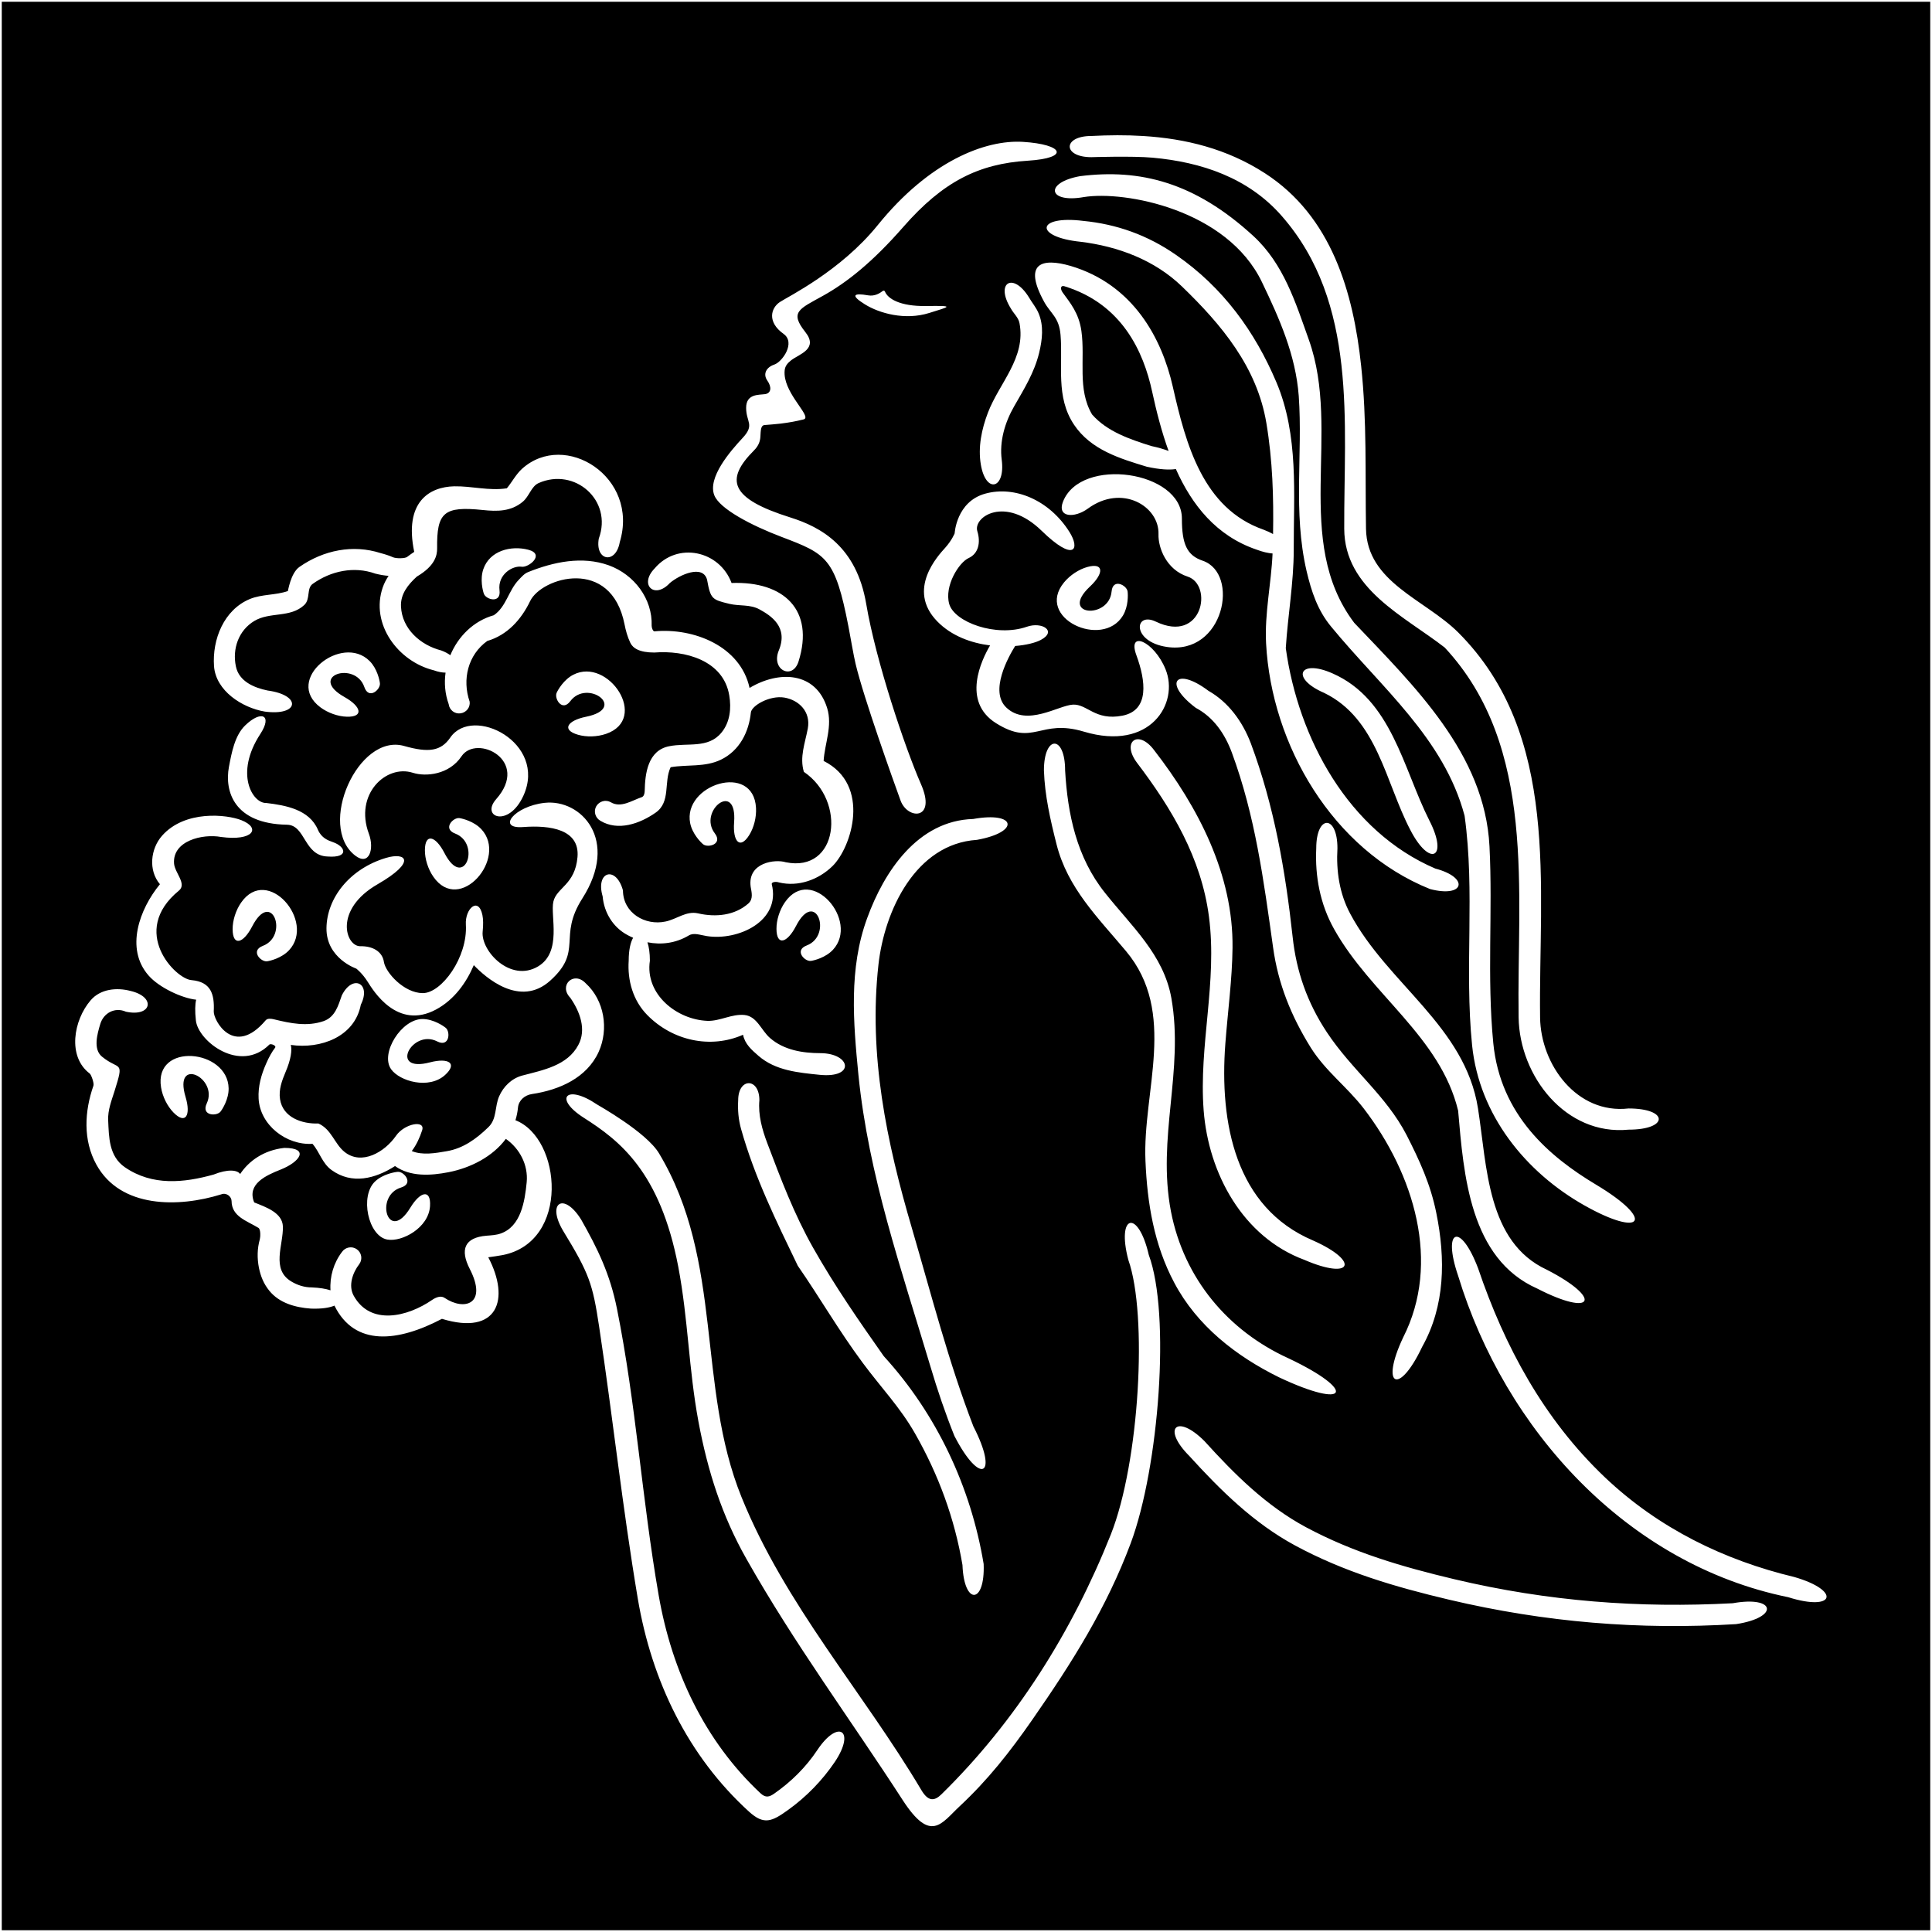 <?xml version="1.0" encoding="UTF-8"?>
<svg xmlns="http://www.w3.org/2000/svg" xmlns:xlink="http://www.w3.org/1999/xlink" width="547pt" height="547pt" viewBox="0 0 547 547" version="1.1">
<g id="surface1">
<path style=" stroke:none;fill-rule:nonzero;fill:rgb(0%,0%,0%);fill-opacity:1;" d="M 0.5 0.5 L 0.5 546.5 L 546.5 546.5 L 546.5 0.5 Z M 309 38.5 C 313.902 38.246 318.812 38.203 323.688 38.508 C 335.637 39.254 347.352 42.086 358.125 49.043 C 377.086 61.293 383.164 82.875 385.375 103.586 C 387.039 119.086 386.5 134.336 386.75 149.711 C 387 164.875 403.461 169.711 412.836 179.039 C 441.914 208.086 435.586 251.086 436.039 288.086 C 436.211 301.5 446.5 315.5 461.086 313.836 C 472.492 313.836 472.492 319.836 461.086 319.836 C 443.289 321.586 430.211 304.664 429.961 288.086 C 429.414 252.75 435.25 211.5 409.039 183.336 C 397.5 174.375 380.664 166.75 380.586 149.711 C 380.461 119.664 384.5 85.832 362.914 61.168 C 353.418 50.289 340.102 45.891 326.352 44.645 C 320.559 44.121 309 44.5 309 44.5 C 300.824 44.5 300.824 38.5 309 38.5 Z M 305.789 49.875 C 322.73 47.742 338.23 51.547 354.875 66.832 C 363.461 74.75 366.789 85.625 370.586 96.25 C 379.875 122.375 365.875 153.086 383.414 176.336 C 400.336 194.164 420.375 213.375 421.711 239.586 C 422.664 258.211 420.961 276.586 422.789 295.336 C 424.801 315.828 438.879 327.617 451.863 335.395 C 468.816 345.543 465.043 350.57 448.566 341.27 C 432.02 331.93 418.82 315.777 416.789 295.961 C 414.586 274.086 417.664 252.5 414.664 230.961 C 408.836 209.039 391.125 194.75 376.875 177.414 C 373.039 172.789 371.289 167.461 369.914 161.625 C 366.039 144.836 368.875 128.711 367.711 112.125 C 366.836 100.5 362.25 90.207 357.289 79.875 C 347.426 59.312 318.449 53.938 306.875 55.793 C 296.684 57.621 295.602 51.703 305.789 49.875 Z M 386.105 313.836 C 381.27 307.586 375.395 303.375 371.145 296.664 C 365.52 287.625 361.855 278.5 360.438 268.211 C 357.77 249.164 355.395 231.039 348.77 213.086 C 346.812 207.789 343.605 203.086 338.562 200.414 C 329.219 193.406 332.801 188.574 342.145 195.586 C 347.855 198.836 351.812 204.336 354.145 210.461 C 360.77 228.25 363.895 246.336 365.98 265.25 C 367.02 275 370.105 283.875 375.688 292.289 C 382.812 303.039 392.438 310.125 398.27 321.414 C 401.895 328.539 405.02 335.289 406.645 343.375 C 409.312 356.461 409.145 369.75 402.645 381.336 C 396.066 395.262 390.691 392.598 397.27 378.664 C 408.02 357.5 400.395 332.461 386.105 313.836 Z M 342.289 259.539 C 340.125 242.914 331.75 228.914 321.914 215.961 C 317.426 209.973 322.262 206.387 326.75 212.375 C 339.25 228.5 349.211 247.625 348.961 268.375 C 348.863 277.27 347.621 286.379 346.93 295.457 C 345.219 317.98 349.766 341.887 371.75 351.211 C 385.152 357.164 382.828 362.543 369.336 356.711 C 351.875 350.25 342.164 332.25 340.789 314.414 C 339.375 295.961 344.711 278.086 342.289 259.539 Z M 258.211 347.836 C 263.789 366.914 268.539 385.539 275.586 403.836 C 282.871 418.008 277.496 420.719 270.211 406.539 C 267.625 400.086 265.414 393.586 263.414 386.836 C 255.164 359.211 245.914 332.914 243.039 304.289 C 241.586 289.414 240.289 274.211 245.5 260 C 250.336 246.664 259.875 232.336 275.539 231.875 C 287.805 229.676 288.844 235.59 276.586 237.789 C 259.25 238.914 250.414 257.789 248.711 273.125 C 245.875 298.625 250.961 323.211 258.211 347.836 Z M 217.25 323.688 C 221.094 333.844 224.781 343.656 230.219 353.281 C 236.375 364.156 243.188 373.969 250.219 383.969 C 265.156 400.312 274.875 420.969 278.5 442.812 C 278.934 454.273 272.934 454.555 272.5 443.094 C 270.281 430 265.781 417.625 259.062 405.844 C 254.844 398.438 249.406 392.812 244.25 385.844 C 237.406 376.625 232.156 367.438 225.875 358.375 C 219.812 345.781 213.688 333.406 209.812 319.625 C 209.062 316.938 208.844 314.25 209 311.5 C 209 305.074 215 305.074 215 311.5 C 214.625 315.719 215.781 319.812 217.25 323.688 Z M 282 204.75 C 272.215 198.605 277.887 186.863 280.316 182.734 C 275.008 182.066 269.406 180.09 265.336 175.902 C 256.586 166.902 265.676 157.238 267.598 155.102 C 269.52 152.961 270.289 151 270.289 151 C 270.289 151 270.75 142 279 139.75 C 287.25 137.5 297 141.5 302.75 150.547 C 305.914 155.523 304.16 159.273 294.91 150.273 C 284.562 140.203 275.469 146.379 276.707 150.391 C 277.707 153.641 277 156.75 274.25 158 C 271.5 159.25 267.312 165.875 268.75 171 C 270.188 176.125 282 180.5 290.75 177.441 C 295.023 175.945 299.402 178.695 294.652 181.195 C 293.152 181.984 290.551 182.645 287.418 182.895 C 285.543 185.898 280.039 195.707 284.926 200.332 C 290.738 205.836 299.66 199.719 303.75 199.5 C 307.84 199.281 310.02 204.129 317.77 202.629 C 325.52 201.129 324.383 192.691 321.738 185.5 C 319.094 178.309 326.75 181.5 330 189.5 C 333.898 199.094 325.719 212.801 306.867 207.145 C 294.367 203.395 292.75 211.5 282 204.75 Z M 244.883 86.172 C 240.703 83.578 241.645 82.887 245.797 83.621 C 247.613 83.941 249.094 83.039 249.848 82.438 C 250.199 82.152 250.473 82.344 250.559 82.555 C 251.332 84.508 254.684 86.762 262.238 86.645 C 270.609 86.512 268.852 86.801 263.109 88.605 C 256.223 90.773 248.961 88.703 244.883 86.172 Z M 288.641 91.469 C 288.328 89.859 286.969 88.766 286.203 87.344 C 281.684 80.082 286.777 76.895 291.297 84.156 C 292.172 85.688 293.359 87.031 294.047 88.688 C 295.562 92.266 295.109 96.156 294.203 99.922 C 292.828 105.531 289.953 110.109 287.109 115.078 C 284.492 119.652 282.934 124.996 283.613 130.172 C 284.703 138.453 279.129 139.902 277.703 131.551 C 276.859 126.613 277.93 121.484 279.703 116.844 C 282.906 108.438 290.531 101.312 288.641 91.469 Z M 358.539 119.75 C 355.875 103.875 345.836 91.918 334.664 81.125 C 326.914 73.625 316.539 69.75 305.961 68.457 C 292.645 67.094 293.379 60.875 306.711 62.543 C 316.125 63.457 324.875 66.543 332.961 72.168 C 346.336 81.418 355.336 93.957 361.375 108.211 C 367.75 123.25 366.25 139.836 366.289 155.711 C 366.289 164.961 364.625 174.211 364.039 183.5 C 367.586 209.125 381.789 235.375 406.375 245.914 C 416.117 248.48 414.617 254.273 404.875 251.711 C 377.289 240.625 360 210.961 358.461 182.164 C 358.016 173.652 359.93 165.18 360.297 156.707 C 359.051 156.617 357.508 156.273 355.688 155.586 C 344.391 151.707 337.488 143.031 332.918 132.801 C 331.121 133.09 328.363 132.953 324.688 132.141 C 317.141 129.844 308.859 127.391 304.078 120.234 C 298.812 112.328 300.984 103.422 300.266 94.812 C 299.859 89.809 297.465 88.801 295.645 85.488 C 289.613 74.512 294.91 72.922 303.105 75.289 C 320.879 80.559 328.949 95.801 332.051 109.488 C 335.758 125.848 340.605 143.969 357.73 149.961 C 358.773 150.352 359.668 150.773 360.438 151.203 C 360.613 140.758 360.324 130.414 358.539 119.75 Z M 377.289 190.664 C 394 198 397.25 217.539 404.664 232.25 C 410.184 242.98 404.809 245.688 399.289 234.961 C 392.25 221.5 389.961 203.461 374.875 196.164 C 365.332 192.039 367.82 186.457 377.289 190.664 Z M 336.25 163.25 C 330.305 161.332 327.879 155.168 328 151.25 C 328.25 143.305 317.621 136.941 308 144 C 304.25 146.75 299.172 146.566 300.98 141.996 C 306.055 129.191 334.625 133.312 334.625 146.812 C 334.625 154.062 336.062 157.25 340.5 158.75 C 351.098 162.332 346.594 185.598 330.328 183.16 C 320.328 181.66 321.133 173.07 327.25 176 C 340.492 182.348 343.531 165.602 336.25 163.25 Z M 314.719 167.48 C 315.066 163.613 319 165.688 319.25 167.438 C 319.375 168.316 319.5 171.688 317.926 174.293 C 312.156 183.824 292.965 175.004 301.254 164.898 C 302.938 162.852 305.453 161.195 307.867 160.527 C 312.57 159.219 312.598 162.316 308.598 166.066 C 299.738 174.371 314 175.438 314.719 167.48 Z M 377.711 263.039 C 373.75 255.961 372.289 248.086 372.664 240.164 C 372.664 230.586 378.664 230.586 378.664 240.164 C 378.289 246.539 379.211 253 382.289 258.711 C 392.875 278.586 414.789 290.5 418.461 313.836 C 421.039 330.289 421 351.664 437.961 359.5 C 453.914 367.703 451.203 373.039 435.25 364.836 C 416.125 356.375 414.414 332.625 412.836 314.461 C 407.789 293.539 388.125 281.664 377.711 263.039 Z M 210.25 124 C 213.75 120.25 211.266 119.551 211.25 115.5 C 211.234 111.449 214.844 111.844 216.594 111.594 C 218.344 111.344 218.562 109.625 217.25 107.75 C 215.938 105.875 216.969 103.973 219.219 103.223 C 221.469 102.473 225.344 97.031 221.844 94.531 C 217.137 91.172 218.246 87.219 220.789 85.523 C 223.039 84.023 238 76.75 248.5 63.75 C 263.105 45.672 278.914 39.496 289.664 40.168 C 301.164 40.887 303 44.75 291 45.5 C 277.066 46.371 266.988 51.406 255.75 64.25 C 247 74.25 239.75 80 233 83.75 C 226.25 87.5 223.5 88.332 228 94 C 231.824 98.816 226.25 100.25 224 102 C 222.883 102.871 222.285 103.703 222.164 104.816 C 222.078 105.613 222.137 106.414 222.305 107.215 C 223.484 112.809 229.902 118.148 227.5 118.75 C 222.812 119.922 219.277 120.109 216.484 120.34 C 215.387 120.434 215.391 121.758 215.285 123.652 C 215.219 124.785 214.871 126.129 213.5 127.5 C 205.145 135.855 206.715 141.145 223.75 146.5 C 232.5 149.25 242.5 154.75 245.25 171 C 248 187.25 256.25 211.75 260.75 222 C 265.25 232.25 256.969 232.145 254.969 226.645 C 252.969 221.145 244.5 197.5 242.25 188 C 241.59 185.203 241.008 181.461 240.238 177.484 C 236.445 157.883 234.016 156.848 221.25 152 C 212.703 148.754 203.785 144.086 202.25 140.25 C 200.25 135.25 206.75 127.75 210.25 124 Z M 185.344 160.938 C 191.805 153.309 203.707 155.867 207.125 165.062 C 221.922 164.504 230.664 172.695 226.09 187.277 C 224.398 192.648 218.219 189.68 220.5 184.156 C 223.25 177.5 218.281 174.312 215.031 172.531 C 212.344 171.062 209.469 171.656 206.531 170.969 C 201.625 169.777 201.18 169.652 200.188 164.125 C 199 159.75 192.438 162.719 189.656 165.062 C 185.293 169.789 180.855 165.547 185.344 160.938 Z M 70.75 169.594 C 74.188 168.188 78 168.562 81.5 167.344 C 81.5 167.688 82.219 162.312 84.75 160.531 C 91.625 155.719 99.969 154.094 107.75 156.594 C 109.105 156.941 110.266 157.336 111.23 157.762 C 112.191 158.184 114.676 158.133 115.262 157.684 C 115.922 157.18 116.594 156.703 117.277 156.246 C 114.336 142.051 121.621 137.844 128.594 137.688 C 133.594 137.594 138.469 139.031 143.5 138.25 C 145 136.438 146.062 134.312 147.812 132.719 C 160.004 121.766 181.059 135.09 175.469 153.5 C 174.371 159.844 168.434 158.844 169.531 152.5 C 173.543 141.629 162.688 132.223 152.469 136.781 C 150.406 137.719 149.844 140.531 148 142.062 C 144.656 144.855 140.734 144.824 136.734 144.402 C 125.648 143.242 123.637 145.086 123.762 155.25 C 123.785 157.277 123.133 160.242 118.02 163.242 C 115.527 165.516 113.344 168.211 113.531 171.75 C 113.844 178.094 119.062 182.656 124.906 184.156 C 125.984 184.551 126.828 185.02 127.5 185.512 C 129.695 180.191 134.098 175.789 139.812 174.188 C 143.344 171.781 143.938 167.219 146.875 164.156 C 147.688 163.312 148.438 162.406 149.531 161.969 C 156.719 159.094 164.812 157.344 172.375 160.062 C 179.531 162.656 184.781 169.531 184.5 177.188 C 184.512 177.77 184.863 178.75 185.281 178.75 C 196.461 177.707 209.645 182.953 212.223 194.773 C 220.562 189.77 231 190.164 234.188 200.469 C 235.75 205.594 233.5 210.438 233.188 215.438 C 246.707 222.227 241.129 239.906 235.699 245.219 C 231.727 249.105 225.992 251.152 220.562 249.844 C 219.605 249.52 218.426 249.734 218.5 250.312 C 221.156 260.906 208.844 266.406 200.125 265.031 C 198.156 264.719 196.469 264 195.031 264.844 C 191.301 267.074 187.203 267.559 183.309 266.785 C 183.73 268.059 184 269.793 184 272 C 182.562 281.531 191.625 288.688 200.281 289.031 C 203.844 289.156 207.188 287 210.812 287.375 C 214.344 287.75 215.531 291.75 218.031 293.906 C 221.949 297.312 227.238 298.168 232.25 298.176 C 240.871 298.195 242.27 305.316 232.094 304.312 C 226 303.688 219.562 303.125 214.75 298.938 C 212.844 297.281 210.906 295.625 210.375 292.969 C 201.156 297.031 190.406 294.656 183.25 287.375 C 179.188 283.25 177.625 277.531 178 272 C 178 268.93 178.523 266.77 179.258 265.504 C 178.727 265.273 178.199 265.027 177.688 264.75 C 173.562 262.562 171.031 258.375 170.625 253.781 C 168.543 246.703 174.426 244.988 176.375 252.094 C 176.406 258.5 182.656 262.156 188.438 260.906 C 191.594 260.25 194.281 257.844 197.625 258.594 C 202.625 259.75 208.031 259.219 211.906 255.781 C 213.312 254.5 212.812 252.688 212.531 251.062 C 211.605 244.191 219.465 243.184 222.469 244.125 C 237.316 247.16 239.75 226.75 227.594 218.531 C 226.344 214.344 227.938 210.406 228.719 206.219 C 229.562 201.562 226.281 198.219 222.062 197.5 C 217.895 196.82 212.785 199.797 212.59 201.734 C 212.023 207.27 209.375 212.547 204.094 215.094 C 199.531 217.281 194.625 216.406 189.875 217.219 C 187.875 221.406 189.969 227.031 185.656 230.062 C 181.156 233.219 174.969 235.406 169.969 232.375 C 168.531 231.531 168 229.719 168.812 228.281 C 169.656 226.844 171.469 226.312 172.906 227.125 C 175.812 228.875 178.969 226.594 181.719 225.688 C 182.312 225.469 182.5 224.688 182.531 223.969 C 182.625 218.969 183.438 212.469 189.438 211.281 C 194.656 210.219 200.469 212.031 204.25 207.438 C 206.688 204.5 207.094 200.562 206.469 196.875 C 204.812 186.906 193.875 184.062 185.25 184.75 C 181.008 184.75 179.18 183.5 178.469 182.016 C 177.633 180.273 177.164 178.5 176.828 176.785 C 173.027 157.516 153.32 163.473 150.094 170.188 C 147.562 175.469 143.562 179.844 137.969 181.469 C 132.469 185.406 130.812 192.406 132.969 198.656 C 133.188 200.281 132 201.781 130.344 201.969 C 128.719 202.188 127.219 201 127.031 199.344 C 125.988 196.453 125.738 193.398 126.152 190.441 C 125.219 190.438 124.102 190.246 122.812 189.781 C 112.688 187.281 104.781 176.656 108.375 166.281 C 108.777 165.121 109.348 164.051 110.02 163.039 C 108.93 162.961 107.676 162.762 106.25 162.406 C 100.25 160.25 93.688 161.625 88.531 165.312 C 86.719 166.594 87.969 169.625 86.125 171.312 C 82.156 175 76.438 173.156 72 175.812 C 67.531 178.5 65.75 183.688 66.781 188.656 C 67.656 192.969 72 194.719 75.75 195.5 C 85.496 196.812 84.715 202.781 74.969 201.469 C 68.531 200.375 61.125 195.594 60.594 188.625 C 60.062 181.031 63.375 172.656 70.75 169.594 Z M 141.426 167.125 C 141.91 170.977 137.625 169.789 137.008 168.137 C 136.695 167.305 135.855 164.039 136.84 161.156 C 138.641 155.883 144.699 154.379 149.562 155.645 C 154.43 156.914 149.703 160.758 147.703 160.457 C 145.117 160.07 140.863 162.656 141.426 167.125 Z M 225.367 262.184 C 222.852 267.059 219.867 267.875 219.84 262.992 C 219.824 260.488 220.73 257.617 222.242 255.438 C 229.699 244.703 243.426 260.762 235.828 268.91 C 233.75 271.141 230.473 271.938 229.594 272.059 C 227.844 272.297 224.777 269.074 228.398 267.688 C 235.859 264.824 230.941 251.395 225.367 262.184 Z M 202.379 235.938 C 204.73 239.02 200.43 240.148 199.062 239.027 C 198.379 238.465 196.008 236.066 195.41 233.078 C 193.227 222.152 213.34 215.695 214.047 228.746 C 214.191 231.395 213.453 234.312 212.125 236.438 C 209.539 240.578 207.43 238.312 207.844 232.848 C 208.77 220.738 197.531 229.586 202.379 235.938 Z M 121.715 300.785 C 127.02 299.395 129.629 301.062 126.016 304.352 C 121.445 308.512 113.195 306.148 110.75 302.75 C 107.531 298.273 113.684 288.406 119.715 288.512 C 122.762 288.562 125.551 290.465 126.227 291.035 C 127.574 292.18 127.234 296.613 123.777 294.852 C 116.656 291.223 109.969 303.863 121.715 300.785 Z M 123.484 285.805 C 112.438 291.766 105.625 280.383 104.09 277.949 C 102.559 275.516 100.879 274.242 100.879 274.242 C 100.879 274.242 92.348 271.344 92.434 262.793 C 92.52 254.242 99.031 245.953 109.305 242.891 C 114.953 241.203 118.082 243.914 106.898 250.359 C 94.391 257.566 97.848 267.996 102.047 267.902 C 105.445 267.828 108.242 269.355 108.695 272.344 C 109.148 275.328 114.379 281.164 119.699 281.18 C 125.023 281.195 132.453 271.027 131.898 261.773 C 131.629 257.254 135.469 253.793 136.578 259.047 C 136.82 260.188 136.859 261.824 136.656 263.738 C 136.078 269.234 144.539 278.258 152.336 273.625 C 159.211 269.535 155.762 259.281 156.672 255.285 C 157.578 251.293 162.832 250.52 163.504 242.652 C 164.176 234.789 155.75 233.582 148.109 234.16 C 140.469 234.742 145.629 228.246 154.215 227.305 C 164.508 226.176 175.461 237.781 164.875 254.375 C 157.855 265.379 165.215 269.145 155.785 277.645 C 147.203 285.383 137.453 276.723 134.145 273.258 C 132.055 278.18 128.625 283.031 123.484 285.805 Z M 71.391 262.297 C 68.875 267.168 65.891 267.988 65.863 263.105 C 65.848 260.602 66.754 257.727 68.266 255.551 C 75.723 244.816 89.445 260.871 81.848 269.023 C 79.773 271.25 76.496 272.051 75.617 272.168 C 73.867 272.406 70.797 269.188 74.422 267.797 C 81.883 264.934 76.965 251.508 71.391 262.297 Z M 81.25 233.5 C 66.25 233.25 63.547 224.043 64.812 217.156 C 65.582 213.098 66.461 208.262 69.402 205.398 C 73.918 201.004 77.25 202.379 73.703 207.809 C 66.32 219.105 71.547 227.488 75.375 227.344 C 80.906 228 87.559 229.199 90 234.906 C 91.012 237.273 92.891 237.957 94.27 238.434 C 97.91 239.691 98.898 242.965 92.75 242.5 C 85.996 242.285 86.551 233.59 81.25 233.5 Z M 130.664 214.129 C 127.195 219.324 120.605 219.98 116.871 218.789 C 109.297 216.383 100.273 224.867 104.438 236.055 C 106.059 240.41 104.496 245.246 100.594 242.258 C 89.66 233.883 101.422 207.52 114.41 211.203 C 121.383 213.184 124.844 212.672 127.496 208.812 C 133.836 199.594 154.988 210.277 148.203 225.258 C 144.031 234.469 135.984 231.352 140.477 226.266 C 150.195 215.258 134.914 207.766 130.664 214.129 Z M 128.859 235.996 C 125.234 234.609 128.305 231.391 130.055 231.625 C 130.934 231.746 134.211 232.543 136.285 234.773 C 143.883 242.926 130.16 258.98 122.703 248.246 C 121.188 246.066 120.285 243.195 120.301 240.691 C 120.328 235.809 123.312 236.629 125.828 241.5 C 131.402 252.289 136.316 238.859 128.859 235.996 Z M 103.156 194.527 C 100.559 186.973 86.965 191.418 97.555 197.363 C 102.336 200.051 103.051 203.062 98.168 202.918 C 95.668 202.844 92.824 201.84 90.703 200.254 C 80.234 192.426 96.762 179.27 104.641 187.148 C 106.797 189.301 107.48 192.602 107.566 193.484 C 107.742 195.242 104.422 198.195 103.156 194.527 Z M 161.469 198.516 C 159.141 201.621 156.883 197.789 157.59 196.172 C 157.941 195.359 159.605 192.422 162.316 191.035 C 172.23 185.949 183.93 203.535 171.57 207.781 C 169.062 208.641 166.051 208.727 163.645 208.027 C 158.953 206.672 160.559 204.023 165.934 202.93 C 177.832 200.516 166.258 192.117 161.469 198.516 Z M 142.32 355.344 C 140.984 355.605 139.609 355.766 138.242 355.969 C 144.508 367.902 140.918 378.227 125.121 373.398 C 112.699 379.93 100.457 381.348 94.691 369.656 C 93.281 370.254 91.062 370.613 88.031 370.5 C 83.656 370.188 79.094 368.969 76.219 365.406 C 74.656 363.469 73.812 361.375 73.312 358.969 C 72.77 356.211 72.824 353.469 73.562 350.875 C 73.719 350.328 73.871 348.07 73.164 347.637 C 69.875 345.621 65.59 344.457 65.562 340.031 C 65.551 338.801 64.105 337.551 62.625 338.156 C 50.594 341.906 34.125 342.156 27.281 329.719 C 23.48 322.816 23.906 314.672 26.453 307.395 C 26.703 306.676 25.82 304.262 25.41 303.953 C 19.031 299.148 20.812 288.855 25.656 283.219 C 28.438 279.969 33.062 279.531 36.969 280.562 C 44.25 282.277 42.961 288.012 35.656 286.438 C 32.5 285.062 29.344 286.812 28.406 289.875 C 27.504 292.828 26.34 297.074 28.867 299.156 C 33.824 303.242 35.277 299.875 32.41 308.973 C 31.566 311.652 30.504 314.273 30.625 317.156 C 30.844 321.938 30.812 327.344 35.344 330.469 C 43.156 335.844 52.094 334.875 60.438 332.562 C 64.539 330.922 67.195 331.234 67.992 332.398 C 70.438 328.703 74.676 325.637 80.5 325 C 87.762 325 84.891 328.992 79.457 331.141 C 75.344 332.766 69.82 335.223 71.969 340.438 C 75.25 341.75 79.969 343.344 80.094 347.25 C 80.25 352.469 76.688 359.375 82.469 362.812 C 84.219 363.875 86.188 364.5 88.281 364.5 C 90.496 364.586 92.254 364.891 93.574 365.32 C 93.32 361.441 94.469 357.535 96.844 354.43 C 97.781 353.086 99.656 352.742 100.996 353.68 C 102.371 354.617 102.719 356.492 101.746 357.867 C 99.809 360.367 98.559 364.023 100.152 366.867 C 104.844 375.336 115.312 372.898 122.371 368.023 C 123.402 367.336 124.789 366.73 125.871 367.461 C 131.5 371.25 138.125 369.246 132.996 359.254 C 130.215 353.828 131.449 350.371 137.777 349.859 C 139.141 349.75 140.5 349.688 141.746 349.242 C 147.496 347.242 148.594 340.117 149.121 334.711 C 149.578 329.859 147.172 325.219 143.219 322.441 C 139.488 327.469 133.289 330.645 127.031 331.875 C 121.895 332.879 116.176 333.215 111.84 330.141 C 106.242 333.734 99.633 335.453 93.844 331.25 C 91.188 329.312 90.5 326.156 88.469 323.844 C 81.094 324.312 73.594 318.531 73.219 311.031 C 73.031 307.625 73.969 304.25 75.344 301.156 C 76.176 299.219 77.043 297.727 77.875 296.652 C 78.367 296.02 76.637 295.375 76.254 295.754 C 67.957 304.02 56.109 294.781 55.465 288.957 C 55.164 286.273 55.23 284.312 55.539 283.039 C 51.633 282.645 45.082 279.66 42.062 276.188 C 35.375 268.562 39.5 257.375 45.281 250.344 C 41.938 246.406 42.625 240.312 45.875 236.625 C 52.348 229.293 64.215 230.574 68.359 232.223 C 73.953 234.445 71.719 238.195 62.594 236.969 C 57.312 236 48.781 238.062 49.281 244.5 C 49.469 247.094 52.98 250.254 50.656 252.156 C 36.5 263.75 49.75 277.25 54.25 277.5 C 59.75 278 60.75 281.5 60.52 286.34 C 60.395 288.891 66.25 299.5 75.219 288.875 C 75.734 288.262 76.812 288.406 77.562 288.594 C 82.312 289.75 86.938 290.719 91.656 289.094 C 94.906 287.938 95.781 284.656 96.781 281.812 C 99.832 275.711 105.207 278.367 102.156 284.469 C 100.418 293.57 90.766 297.07 82.332 295.844 C 82.723 297.316 82.383 299.945 80.844 303.531 C 79.812 305.969 78.875 308.531 79.281 311.188 C 80.062 316.406 85.5 318.25 90.156 318.094 C 93.875 319.75 94.688 323.844 97.531 326.125 C 102.375 330.031 108.906 326.219 112.125 321.562 C 114.562 318.062 120.488 317.027 119.523 320.008 C 118.84 322.105 117.926 324.105 116.586 325.895 C 119.598 327.141 123.273 326.492 126.469 325.938 C 131.156 325.156 134.906 322.406 138.281 319.125 C 140.719 316.781 140.031 313.375 141.312 310.406 C 142.562 307.562 144.875 305.344 147.812 304.531 C 153.875 302.938 160.656 301.688 163.75 295.844 C 166.062 291.531 164.25 286.5 161.469 282.5 C 158.059 278.996 162.434 274.812 165.812 278.375 C 171.125 283.219 172.406 291.375 169.5 297.812 C 166.156 305.156 158.406 308.594 150.625 309.75 C 148.5 310.062 146.844 311.594 146.656 313.562 C 146.535 314.824 146.289 316.023 145.934 317.164 C 159.051 322.289 161.387 351.59 142.32 355.344 Z M 52.535 310.562 C 54.109 315.812 52.531 318.477 49.121 314.984 C 47.371 313.191 46.023 310.496 45.602 307.883 C 43.508 294.98 64.531 296.992 64.73 308.133 C 64.785 311.18 62.984 314.031 62.434 314.727 C 61.34 316.113 56.895 315.93 58.535 312.41 C 61.914 305.172 49.047 298.93 52.535 310.562 Z M 116.18 341.922 C 119.027 337.238 122.062 336.629 121.75 341.5 C 121.355 347.668 113.777 351.699 109.656 350.953 C 104.23 349.969 101.805 338.598 106.215 334.48 C 108.441 332.402 111.766 331.836 112.652 331.777 C 114.414 331.664 117.25 335.09 113.539 336.223 C 105.898 338.559 109.867 352.297 116.18 341.922 Z M 236.395 498.793 C 232.824 504.082 228.34 508.688 223.18 512.406 C 218.551 515.746 216.305 516.781 212.066 512.926 C 194.82 497.234 184.504 475.957 180.562 452.543 C 176.148 426.215 173.547 401.598 169.633 375.625 C 167.789 363.41 166.828 360.578 159.395 348.414 C 154.688 340.414 159.68 337.43 164.562 345.336 C 169.176 353.477 172.699 360.652 174.68 370.539 C 180.125 397.707 181.664 423.84 186.48 451.625 C 190.242 473.297 199.598 492.996 215.301 507.707 C 216.781 509.094 217.828 508.773 219.207 507.812 C 223.965 504.5 228.164 500.363 231.395 495.5 C 237.312 486.621 242.312 489.914 236.395 498.793 Z M 320.125 436.961 C 313.336 455.082 303.789 470.332 292.289 486.875 C 285.883 496.09 279.66 503.977 271.754 511.352 C 266.5 516.25 263.559 521.996 255.52 509.566 C 240.832 486.855 224.996 465.531 211.336 441.375 C 204.375 429.086 200.375 416.539 197.75 402.5 C 194.961 387.5 194.875 373.664 192.039 358.664 C 186.879 331.652 175.336 322.875 165.336 316.5 C 156.578 310.918 160.398 306.855 168.992 312.68 C 169.387 312.945 183 320.539 186.586 326.539 C 204.961 357.211 197.164 392.336 209.961 423.914 C 222.309 454.395 244.312 478.969 260.879 506.848 C 262.84 510.148 264.598 509.926 266.531 508.031 C 287.605 487.387 303.57 461.945 314.5 434.461 C 322.617 414 324.969 372.281 319.461 356.711 C 316.059 343.785 322.238 342.238 325.25 355.289 C 331.441 371.984 328.168 415.375 320.125 436.961 Z M 324.312 328.711 C 323.438 308.961 333.438 286.711 318.77 269.25 C 310.812 259.75 302.27 251.414 299.145 239.086 C 297.355 232 295.812 225.289 295.562 218.125 C 295.562 208.016 301.562 208.016 301.562 218.125 C 302.27 230.461 304.812 242.75 312.855 252.789 C 320.355 262.25 329.438 270.25 331.645 282.586 C 335.27 303.25 327.52 322 331.52 342.961 C 335.23 362.125 347.812 376.836 364.73 384.539 C 384.387 393.824 381.805 399.242 362.145 389.961 C 350.02 384 338.895 375.375 332.438 363.125 C 326.73 352.375 324.812 340.625 324.312 328.711 Z M 491.539 459.832 C 464.25 461.5 437.664 459.375 410.289 452.918 C 394.789 449.25 380.539 445.039 366.711 437.586 C 354.961 431.25 345.539 421.914 336.75 412.25 C 328.875 404.375 333.125 400.125 341 408 C 349.461 417.336 358.461 426.336 369.789 432.414 C 383.125 439.539 396.875 443.586 411.789 447.125 C 438.336 453.418 464.125 455.332 490.586 453.918 C 502.809 451.723 503.824 457.945 491.539 459.832 Z M 506.289 452.207 C 460.664 442.914 426.086 404.789 412.836 361.211 C 408.258 347.836 413.508 345.934 418.5 359.125 C 425.961 381.125 437.039 401.789 454.414 418.289 C 469.664 432.75 488.211 441.75 508.039 446.5 C 521.336 450.348 519.496 456.379 506.289 452.207 "/>
<path style=" stroke:none;fill-rule:nonzero;fill:rgb(0%,0%,0%);fill-opacity:1;" d="M 301.355 81.039 C 300.312 80.715 300.07 81.723 300.895 82.859 C 302.965 85.719 305.461 88.621 306.172 93.703 C 307.297 101.734 304.938 110.156 309.203 117.359 C 313.469 122.219 319.953 124.391 325.953 126.281 C 327.898 126.691 329.523 127.172 330.859 127.68 C 328.871 122.199 327.41 116.445 326.199 110.863 C 323.754 99.574 317.703 86.066 301.355 81.039 "/>
</g>
</svg>
